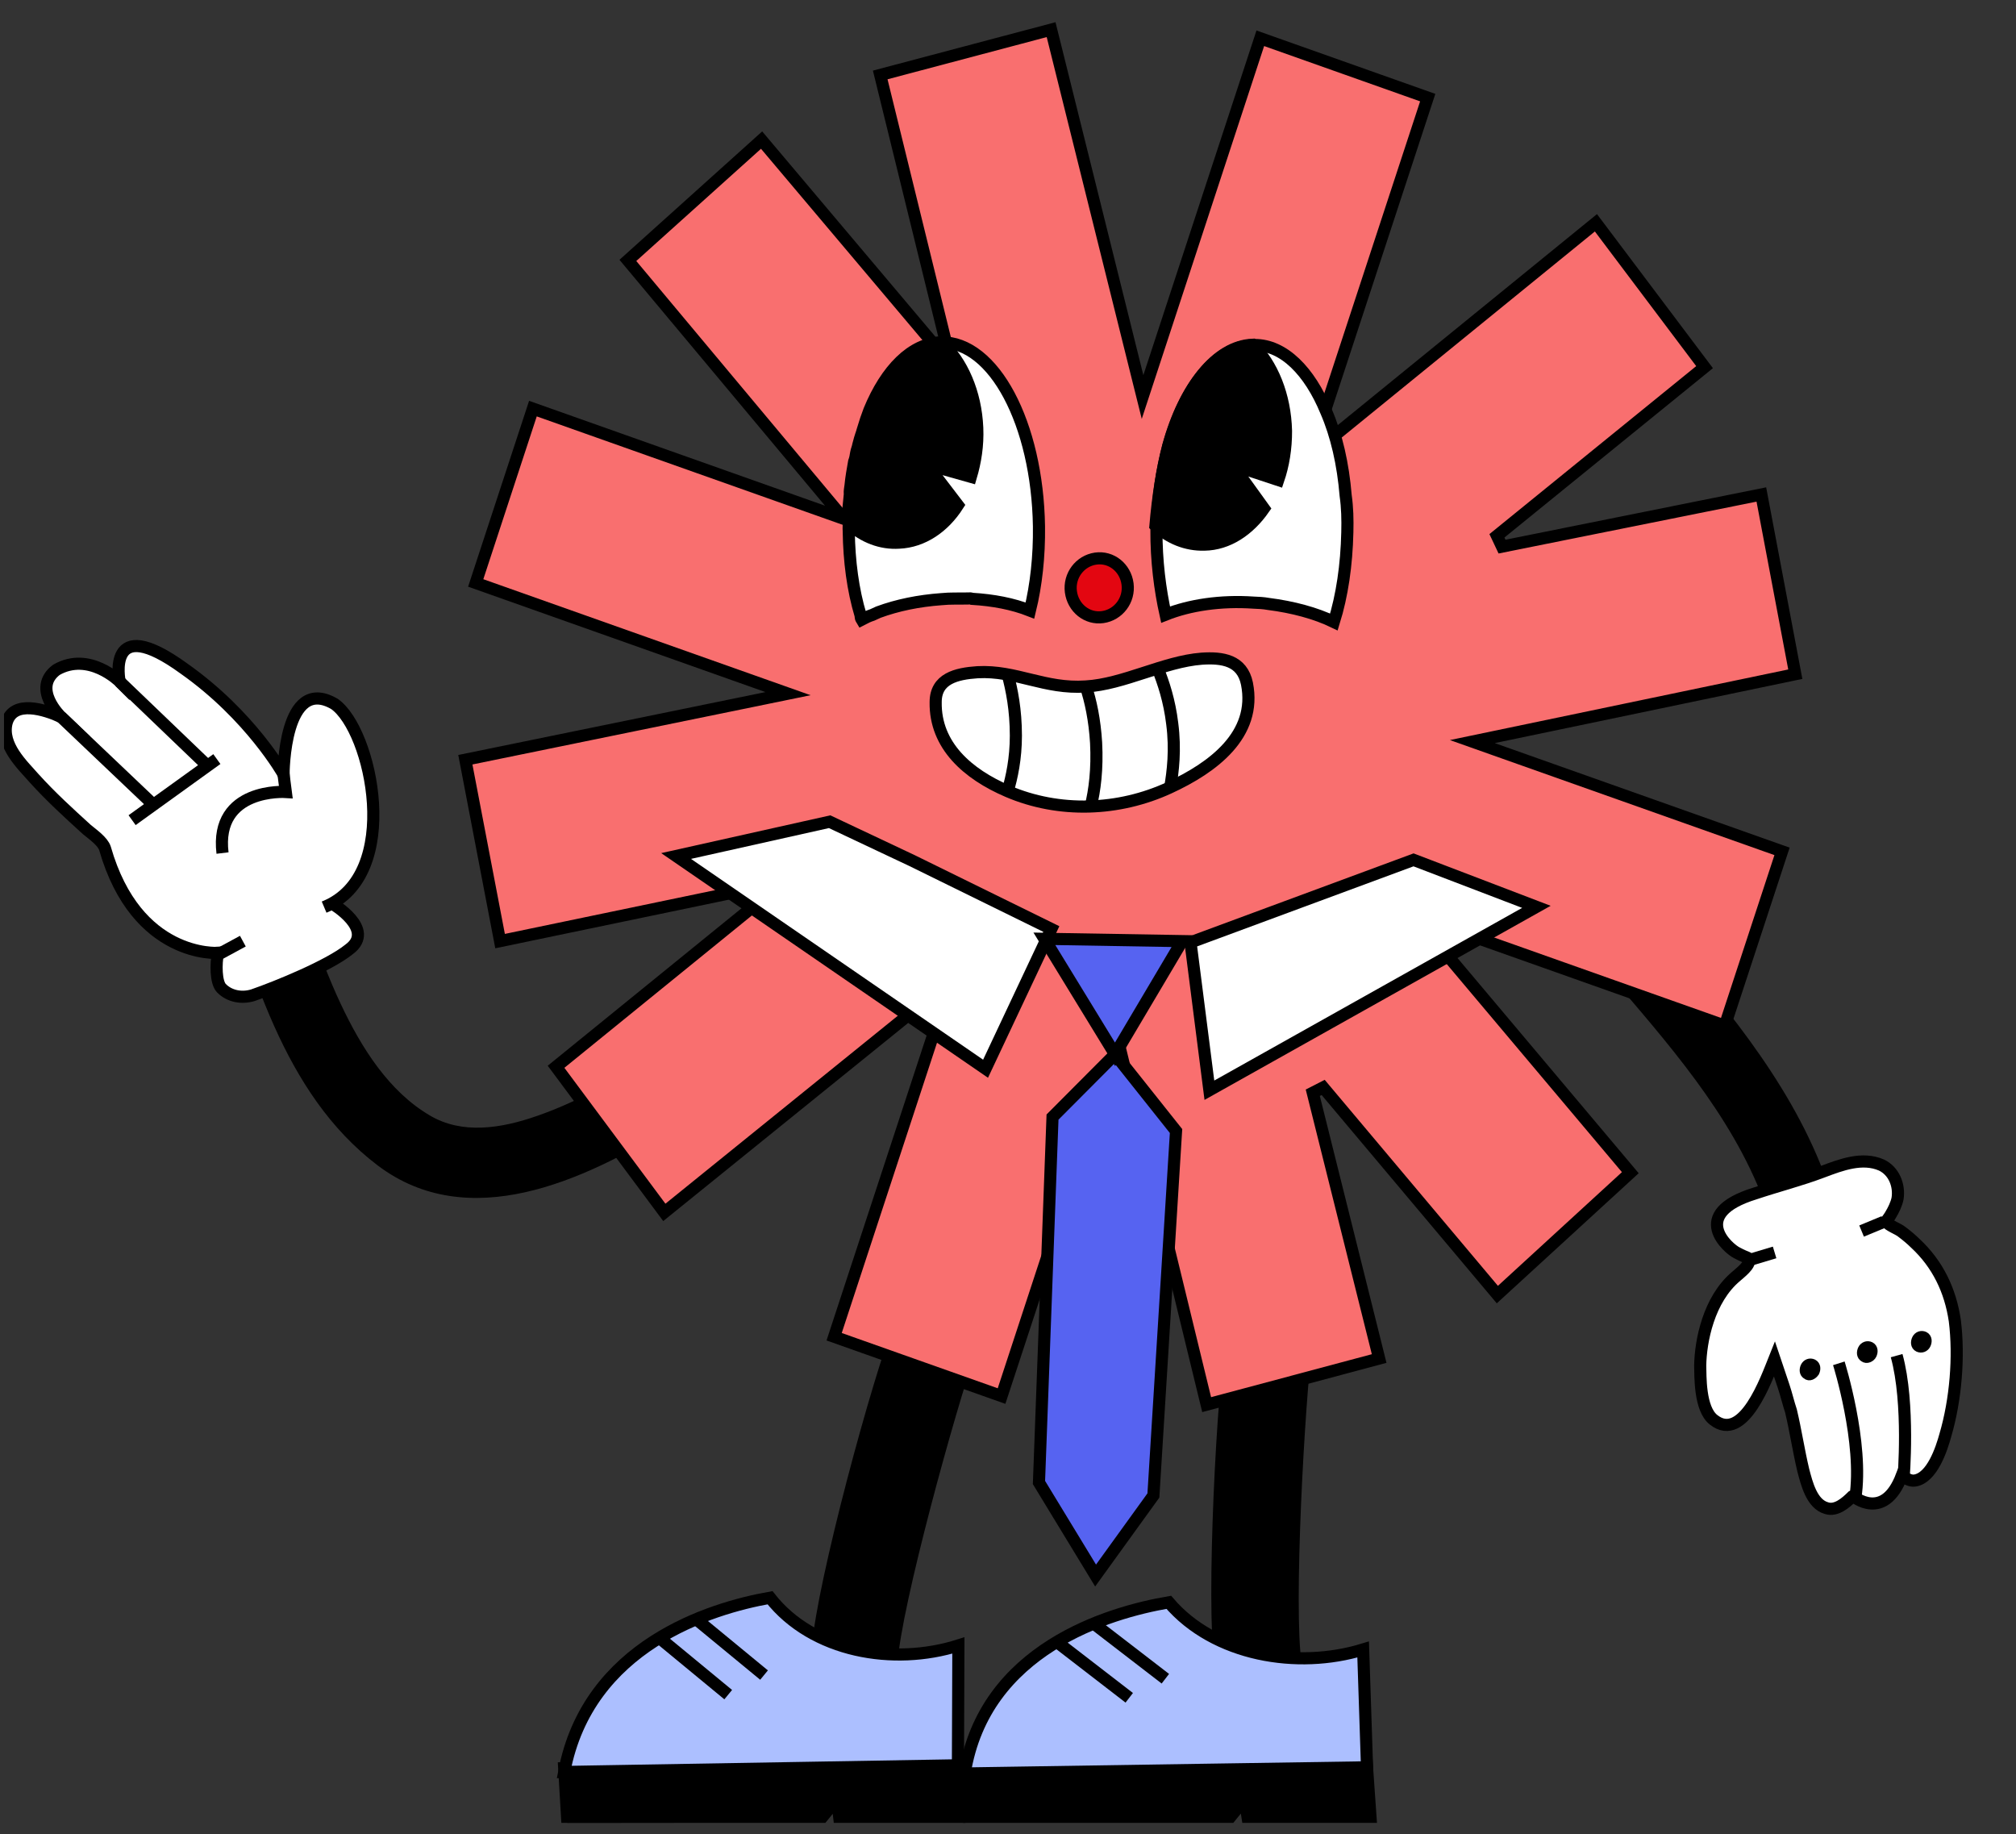 <svg width="133" height="121" viewBox="0 0 133 121" fill="none" xmlns="http://www.w3.org/2000/svg">
<rect x="0" y="0" width="133" height="121" fill="#333333" stroke="none"/>
<g clip-path="url(#clip0_3_36272)">
<path d="M104.817 63.226C104.757 62.862 104.152 59.219 103.672 56.69C106.376 58.321 108.577 60.333 110.746 62.809C115.027 67.782 119.276 73.219 121.096 79.695C121.273 80.402 121.431 81.053 121.608 81.76C122.185 84.575 117.896 85.538 117.395 82.759C117.296 82.281 117.196 81.802 117.041 81.344C115.471 75.419 111.453 70.477 107.571 65.934C106.658 64.922 105.652 64.01 104.817 63.226Z" fill="black"/>
<path d="M115.372 83.107C115.486 83.448 114.779 83.972 114.537 84.192C112.715 85.715 112.192 88.475 112.166 90.086C112.189 90.717 112.111 92.924 113.051 93.657C115.027 95.215 116.549 90.924 117.064 89.64C117.274 90.265 117.312 90.379 117.37 90.549C117.465 90.833 117.58 91.174 117.675 91.458C117.847 91.969 117.983 92.558 118.155 93.07C118.463 94.362 118.66 95.697 118.968 96.989C119.199 97.862 119.526 99.211 120.501 99.483C121.138 99.69 121.771 99.13 122.198 98.712C122.198 98.712 122.198 98.712 122.254 98.691C122.254 98.691 124.287 100.419 125.462 97.348C125.707 97.512 126.026 97.711 126.325 97.662C127.465 97.486 128.088 95.585 128.343 94.656C129.019 92.35 129.261 89.505 128.964 87.12C128.669 85.118 127.833 83.384 126.365 82.019C126.082 81.742 125.818 81.521 125.48 81.265C125.216 81.045 124.579 80.838 124.427 80.575C124.427 80.575 124.687 80.221 124.724 80.143C124.927 79.809 125.111 79.419 125.184 79.072C125.327 78.185 124.946 77.24 124.12 76.848C122.863 76.3 121.464 76.83 120.232 77.296C118.777 77.847 117.264 78.228 115.79 78.722C111.328 80.091 114.057 82.388 114.583 82.638C115.353 83.051 115.295 82.88 115.372 83.107Z" fill="white" stroke="black" stroke-width="0.8" stroke-miterlimit="10"/>
<path d="M121.312 89.929C121.312 89.929 122.963 95.177 122.4 98.807" stroke="black" stroke-width="0.8" stroke-miterlimit="10"/>
<path d="M125.58 97.562C125.58 97.562 125.999 92.572 125.125 89.422" stroke="black" stroke-width="0.8" stroke-miterlimit="10"/>
<path d="M119.644 90.462C119.717 90.306 119.716 90.115 119.566 90.043C119.416 89.972 119.249 90.035 119.175 90.191C119.102 90.346 119.104 90.538 119.254 90.609C119.348 90.702 119.515 90.638 119.644 90.462Z" fill="black" stroke="black" stroke-width="0.8" stroke-miterlimit="10"/>
<path d="M123.423 89.319C123.496 89.163 123.494 88.972 123.345 88.9C123.195 88.829 123.027 88.892 122.954 89.048C122.881 89.204 122.883 89.395 123.032 89.467C123.126 89.559 123.35 89.475 123.423 89.319Z" fill="black" stroke="black" stroke-width="0.8" stroke-miterlimit="10"/>
<path d="M126.989 88.644C127.062 88.488 127.06 88.297 126.911 88.225C126.761 88.154 126.593 88.217 126.52 88.373C126.447 88.528 126.448 88.72 126.598 88.791C126.748 88.863 126.916 88.799 126.989 88.644Z" fill="black" stroke="black" stroke-width="0.8" stroke-miterlimit="10"/>
<path d="M115.378 83.124L117.075 82.615" stroke="black" stroke-width="0.8" stroke-miterlimit="10"/>
<path d="M122.813 81.204L124.287 80.593" stroke="black" stroke-width="0.8" stroke-miterlimit="10"/>
<path d="M53.971 109.112C53.789 111.691 56.816 112.572 58.208 111.188C58.572 110.81 58.814 110.307 58.814 109.678C59.056 105.841 62.708 92.707 63.979 89.121C64.1 88.869 64.161 88.555 64.282 88.303C62.526 87.926 60.952 87.548 59.499 87.045C57.925 90.945 54.273 104.52 53.971 108.609C53.971 108.734 53.971 108.923 53.971 109.112Z" fill="black" stroke="black" stroke-width="0.8" stroke-miterlimit="10"/>
<path d="M55.407 120.224L55.225 118.659L53.952 120.224L37.434 120.241L37.222 116.643L63.166 116.382L63.288 120.154L55.407 120.224Z" fill="black" stroke="black" stroke-width="0.8" stroke-miterlimit="10"/>
<path d="M50.8 105.391C46.89 106.083 38.798 108.54 37.222 116.886L63.197 116.445L63.227 108.54C58.953 109.894 53.619 108.981 50.8 105.391Z" fill="#ACBFFF" stroke="black" stroke-width="0.8" stroke-miterlimit="10"/>
<path d="M45.739 106.65L50.406 110.493" stroke="black" stroke-width="0.8" stroke-miterlimit="10"/>
<path d="M43.344 107.91L48.042 111.784" stroke="black" stroke-width="0.8" stroke-miterlimit="10"/>
<path d="M80.628 110.299C80.996 112.858 84.141 113.078 85.209 111.431C85.484 110.985 85.614 110.442 85.481 109.827C84.906 106.026 85.695 92.416 86.179 88.643C86.244 88.371 86.236 88.051 86.301 87.779C84.506 87.782 82.887 87.746 81.361 87.562C80.648 91.707 79.952 105.747 80.521 109.807C80.548 109.93 80.588 110.115 80.628 110.299Z" fill="black" stroke="black" stroke-width="0.8" stroke-miterlimit="10"/>
<path d="M82.36 120.221L82.117 118.679L80.868 120.22L63.937 120.228L63.59 116.682L90.175 116.438L90.435 120.156L82.36 120.221Z" fill="black" stroke="black" stroke-width="0.8" stroke-miterlimit="10"/>
<path d="M77.108 105.694C73.135 106.372 64.949 108.779 63.64 116.985L90.186 116.578L89.93 108.805C85.609 110.132 80.121 109.228 77.108 105.694Z" fill="#ACBFFF" stroke="black" stroke-width="0.8" stroke-miterlimit="10"/>
<path d="M71.977 106.958L76.881 110.734" stroke="black" stroke-width="0.8" stroke-miterlimit="10"/>
<path d="M69.563 108.185L74.499 111.992" stroke="black" stroke-width="0.8" stroke-miterlimit="10"/>
<path d="M50.992 64.185C45.902 67.417 41.208 71.589 35.495 73.587C33.007 74.469 30.462 74.821 28.37 73.587C25.655 72 23.845 69.121 22.488 66.241C20.848 62.774 19.83 59.013 18.642 55.37C17.737 52.49 13.326 53.724 14.231 56.604C16.55 63.891 18.642 72.118 24.92 76.878C30.915 81.403 38.493 77.877 44.148 74.41C47.259 72.471 50.2 70.179 53.31 68.239C55.799 66.712 53.48 62.598 50.992 64.185Z" fill="black"/>
<path d="M21.912 59.602L21.39 59.834C26.61 57.742 24.522 48.135 22.061 46.431C18.706 44.494 18.706 51.079 18.706 51.079C18.706 51.079 16.544 47.206 12.145 44.107C6.926 40.31 7.895 44.959 7.895 44.959C7.895 44.959 5.882 42.945 3.72 44.184C2.079 45.424 4.018 47.283 4.018 47.283C2.974 46.818 0.886 46.121 0.439 47.67C0.066 49.142 1.483 50.46 2.229 51.312C3.347 52.551 4.54 53.636 5.733 54.721C6.106 55.031 6.777 55.495 6.926 55.96C9.014 63.243 14.382 62.855 14.382 62.855C14.233 63.553 14.233 64.792 14.605 65.18C15.127 65.722 15.948 65.877 16.693 65.645C18.259 65.102 21.689 63.708 23.031 62.623C24.82 61.306 21.912 59.602 21.912 59.602Z" fill="white" stroke="black" stroke-width="0.8" stroke-miterlimit="10"/>
<path d="M7.895 44.959L13.711 50.537" stroke="black" stroke-width="0.8" stroke-miterlimit="10"/>
<path d="M4.018 47.283L10.132 53.094" stroke="black" stroke-width="0.8" stroke-miterlimit="10"/>
<path d="M8.715 54.101L14.307 50.072" stroke="black" stroke-width="0.8" stroke-miterlimit="10"/>
<path d="M18.706 51.079L18.855 52.241C18.855 52.241 14.158 51.931 14.68 56.27" stroke="black" stroke-width="0.8" stroke-miterlimit="10"/>
<path d="M16.022 62.081L14.307 63.01" stroke="black" stroke-width="0.8" stroke-miterlimit="10"/>
<path d="M98.784 85.395L87.292 71.73L86.607 72.081L90.986 89.613L79.606 92.654L74.095 70.023L73.764 68.664L73.333 69.979L66.075 92.089L55.03 88.175L62.316 65.98L62.744 64.675L61.688 65.529L43.827 79.973L36.684 70.368L50.383 59.24L50.044 58.529L32.991 62.078L30.7 50.114L50.578 46.044L51.988 45.755L50.617 45.269L31.384 38.453L35.158 26.953L54.31 33.74L55.672 34.223L54.736 33.103L41.422 17.177L50.244 9.241L61.685 22.797L62.37 22.448L58.07 4.944L69.344 1.956L75.042 24.846L75.377 26.19L75.804 24.888L83.145 2.524L94.19 6.439L86.877 28.718L86.446 30.03L87.506 29.168L105.287 14.696L112.454 24.218L98.756 35.344L99.092 36.056L116.2 32.618L118.44 44.472L98.532 48.625L97.132 48.917L98.494 49.4L117.565 56.159L113.79 67.659L94.638 60.871L93.266 60.385L94.213 61.509L107.555 77.354L98.784 85.395Z" fill="#F96F6F" stroke="black" stroke-width="0.8"/>
<path d="M71.634 45.282C68.92 45.47 67.02 44.201 64.487 44.342C63.085 44.436 61.728 44.765 61.728 46.316C61.683 49.183 63.854 51.063 66.478 52.191C69.87 53.648 73.805 53.507 77.152 51.956C80.002 50.64 82.942 48.478 82.264 45.094C81.947 43.543 80.635 43.355 79.278 43.449C76.791 43.637 74.122 45.141 71.634 45.282Z" fill="white" stroke="black" stroke-width="0.8" stroke-miterlimit="10"/>
<path d="M76.383 44.107C76.745 45 77.153 46.222 77.333 47.726C77.56 49.465 77.379 50.922 77.198 51.956" stroke="black" stroke-width="0.8" stroke-miterlimit="10"/>
<path d="M71.634 45.282C71.951 46.222 72.222 47.491 72.312 48.995C72.403 50.734 72.222 52.144 71.951 53.225" stroke="black" stroke-width="0.8" stroke-miterlimit="10"/>
<path d="M66.478 44.483C66.749 45.47 67.02 46.833 67.02 48.525C67.02 50.029 66.749 51.298 66.478 52.191" stroke="black" stroke-width="0.8" stroke-miterlimit="10"/>
<path d="M74.387 38.519C74.525 39.588 73.789 40.555 72.754 40.705C71.719 40.856 70.788 40.102 70.649 39.033C70.511 37.965 71.247 36.998 72.282 36.847C73.318 36.697 74.249 37.451 74.387 38.519Z" fill="#E30611" stroke="black" stroke-width="0.8" stroke-miterlimit="10"/>
<path d="M76.896 40.544C78.496 39.908 80.537 39.602 82.706 39.751C83.029 39.764 83.351 39.777 83.677 39.837C85.301 40.043 86.804 40.449 88 41.028C88.543 39.282 88.836 37.281 88.886 35.117C88.908 34.27 88.888 33.474 88.776 32.688C88.603 30.595 88.171 28.716 87.49 27.144C86.397 24.49 84.692 22.744 82.765 22.757C82.719 22.762 82.674 22.767 82.628 22.771C80.25 22.879 78.13 25.54 77.073 29.404C76.655 30.997 76.388 32.761 76.315 34.646C76.323 34.739 76.285 34.836 76.293 34.929C76.281 36.995 76.53 38.893 76.896 40.544Z" fill="white" stroke="black" stroke-width="0.8" stroke-miterlimit="10"/>
<path d="M77.076 29.418C78.174 25.504 80.248 22.848 82.625 22.74C83.923 24.012 84.783 26.08 84.84 28.42C84.845 29.593 84.661 30.691 84.329 31.664L81.309 30.665L83.384 33.545C82.4 34.961 81.01 35.904 79.452 35.926C78.261 35.956 77.168 35.508 76.227 34.667C76.391 32.774 76.658 31.01 77.076 29.418Z" fill="black" stroke="black" stroke-width="0.8" stroke-miterlimit="10"/>
<path d="M56.776 40.595L56.78 40.642L56.784 40.688C56.788 40.735 56.791 40.781 56.845 40.87C57.065 40.753 57.33 40.631 57.553 40.561C57.686 40.5 57.819 40.439 57.951 40.379C59.199 39.92 60.597 39.633 62.103 39.523C62.694 39.461 63.294 39.493 63.889 39.477C63.98 39.468 64.026 39.463 64.121 39.5C65.55 39.586 66.81 39.829 67.948 40.274C68.359 38.589 68.569 36.69 68.543 34.722C68.438 27.929 65.556 22.506 62.074 22.588C60.152 22.648 58.459 24.373 57.352 27.069C57.201 27.46 57.053 27.898 56.91 28.382C56.914 28.428 56.872 28.48 56.876 28.526C56.834 28.577 56.842 28.67 56.8 28.722C56.763 28.819 56.767 28.866 56.729 28.964C56.695 29.108 56.657 29.206 56.623 29.35C56.593 29.541 56.514 29.69 56.483 29.881C56.453 30.072 56.423 30.262 56.348 30.458C56.254 30.984 56.16 31.51 56.111 32.031C56.081 32.222 56.051 32.413 56.063 32.552C56.063 32.552 56.063 32.552 56.067 32.599C56.04 32.836 56.018 33.12 55.992 33.357C55.962 33.548 55.977 33.734 55.993 33.92C56.004 34.06 55.97 34.204 55.982 34.344C55.986 34.39 55.986 34.39 55.99 34.437C56.005 34.623 55.975 34.814 55.994 35.046C56.02 37.014 56.269 38.912 56.776 40.595Z" fill="white" stroke="black" stroke-width="0.8" stroke-miterlimit="10"/>
<path d="M56.671 29.361C57.678 25.456 59.745 22.706 62.123 22.599C63.467 23.866 64.369 25.883 64.471 28.219C64.522 29.387 64.338 30.485 64.051 31.453L61.137 30.631L63.196 33.325C62.262 34.784 60.871 35.726 59.316 35.795C58.13 35.872 56.991 35.428 56.05 34.587C56.035 32.759 56.253 30.953 56.671 29.361Z" fill="black" stroke="black" stroke-width="0.8" stroke-miterlimit="10"/>
<path d="M54.733 54.203L60.16 56.763L69.358 61.281L65.019 70.497L44.604 56.465L54.733 54.203Z" fill="white"/>
<path d="M93.254 56.719L78.541 62.163L79.786 71.915L101.36 59.818L93.254 56.719Z" fill="white"/>
<path d="M54.733 54.203L60.16 56.763L69.358 61.281L65.019 70.497L44.604 56.465L54.733 54.203Z" stroke="black" stroke-width="0.8"/>
<path d="M93.254 56.719L78.541 62.163L79.786 71.915L101.36 59.818L93.254 56.719Z" stroke="black" stroke-width="0.8"/>
<path d="M68.9 61.927L77.987 62.079L73.561 69.546L77.586 74.607L76.092 98.647L72.278 103.928L68.543 97.791L69.437 73.686L73.561 69.546L68.9 61.927Z" fill="#5663F1"/>
<path d="M73.561 69.546L77.987 62.079L68.9 61.927L73.561 69.546ZM73.561 69.546L69.437 73.686L68.543 97.791L72.278 103.928L76.092 98.647L77.586 74.607L73.561 69.546Z" stroke="black" stroke-width="0.8"/>
</g>
<defs>
<clipPath id="clip0_3_36272">
<rect width="131.977" height="120" fill="white" transform="translate(0.264 0.242)"/>
</clipPath>
</defs>
</svg>
